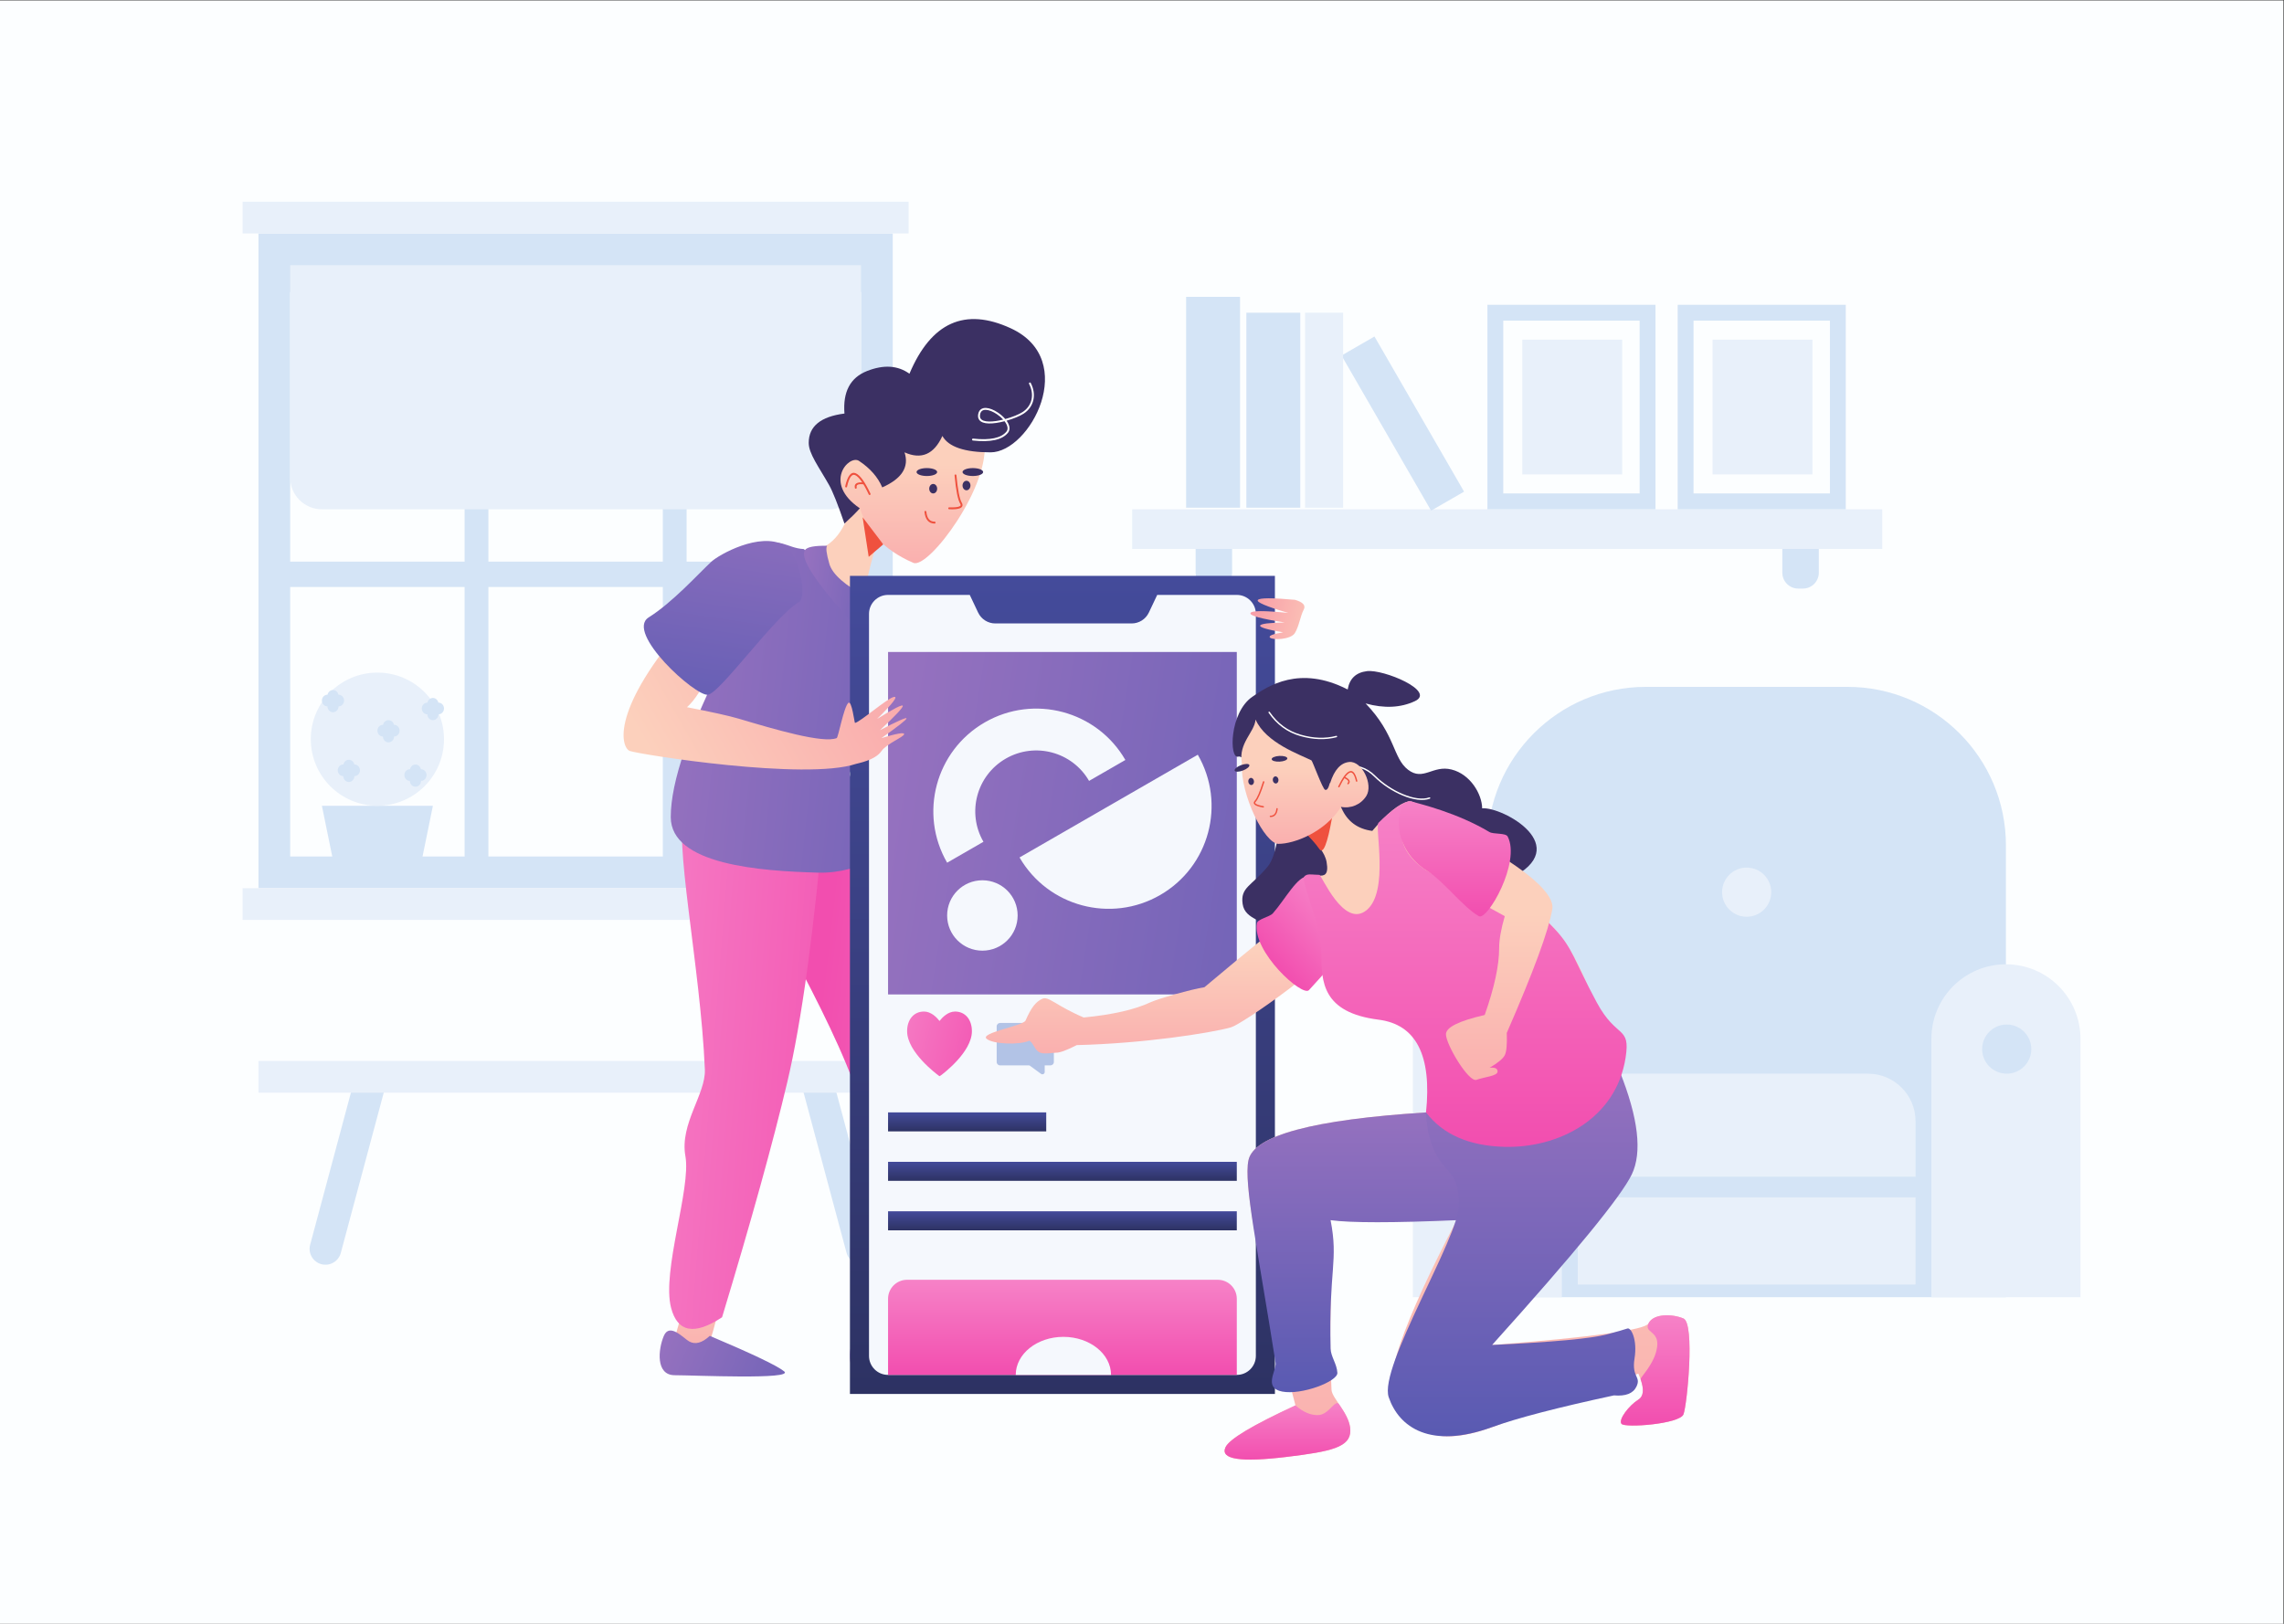 <?xml version="1.0" encoding="UTF-8" standalone="no"?>
<svg
   xmlns:dc="http://purl.org/dc/elements/1.1/"
   xmlns:cc="http://creativecommons.org/ns#"
   xmlns:rdf="http://www.w3.org/1999/02/22-rdf-syntax-ns#"
   xmlns:svg="http://www.w3.org/2000/svg"
   xmlns="http://www.w3.org/2000/svg"
   viewBox="0 0 1920 1365.333"
   height="1365.333"
   width="1920"
   xml:space="preserve"
   id="svg2"
   version="1.1"><rect x="0" y="0" width="1920" height="1365.333" fill="#333333" stroke="none"/><defs
     id="defs6"><clipPath
       id="clipPath100"
       clipPathUnits="userSpaceOnUse"><path
         id="path98"
         d="M 5438.99,1754.27 5700,1730 c -38.87,181.08 -57.83,325.75 -56.87,433.99 5.31,604.02 -79.06,580.46 -253.13,-70.67 z" /></clipPath><linearGradient
       id="linearGradient106"
       spreadMethod="pad"
       gradientTransform="matrix(0,-1066.6,380.344,0,5545,2271.96)"
       gradientUnits="userSpaceOnUse"
       y2="0"
       x2="1"
       y1="0"
       x1="0"><stop
         id="stop102"
         offset="0"
         style="stop-opacity:1;stop-color:#fcd0bc" /><stop
         id="stop104"
         offset="1"
         style="stop-opacity:1;stop-color:#f790a2" /></linearGradient><clipPath
       id="clipPath116"
       clipPathUnits="userSpaceOnUse"><path
         id="path114"
         d="m 4696.08,4923.18 c -32.34,-171.04 461.02,-903.23 688.98,-1515.6 54.26,-145.77 -47.17,-375.49 51.41,-558.37 98.59,-182.88 62.47,-616.42 192.09,-817.89 86.41,-134.3 195.21,-119.67 326.41,43.89 32.22,601.86 32.67,1097.73 1.36,1487.63 -31.32,389.9 -171.04,934.44 -419.18,1633.63 -515.88,54.94 -796.23,-36.16 -841.07,-273.29 z" /></clipPath><linearGradient
       id="linearGradient122"
       spreadMethod="pad"
       gradientTransform="matrix(-1475.08,2865.8,-241.738,-2069.13,6694.32,1452.76)"
       gradientUnits="userSpaceOnUse"
       y2="0"
       x2="1"
       y1="0"
       x1="0"><stop
         id="stop118"
         offset="0"
         style="stop-opacity:1;stop-color:#f682c7" /><stop
         id="stop120"
         offset="1"
         style="stop-opacity:1;stop-color:#f24eaf" /></linearGradient><clipPath
       id="clipPath132"
       clipPathUnits="userSpaceOnUse"><path
         id="path130"
         d="M 4263.33,1830.84 4210,1748.11 4451.78,1700 c 70.98,216.42 106.95,378.98 107.91,487.67 10.24,1164.07 -232.63,-166.17 -296.36,-356.83 z" /></clipPath><linearGradient
       id="linearGradient138"
       spreadMethod="pad"
       gradientTransform="matrix(0,-1177.84,429.421,0,4385,2298.48)"
       gradientUnits="userSpaceOnUse"
       y2="0"
       x2="1"
       y1="0"
       x1="0"><stop
         id="stop134"
         offset="0"
         style="stop-opacity:1;stop-color:#fcd0bc" /><stop
         id="stop136"
         offset="1"
         style="stop-opacity:1;stop-color:#f790a2" /></linearGradient><clipPath
       id="clipPath148"
       clipPathUnits="userSpaceOnUse"><path
         id="path146"
         d="m 4322.37,5131.36 c -82.98,-152.57 95.35,-982.68 122.71,-1635.06 6.51,-155.29 -159.67,-342.29 -122.71,-546.54 36.97,-204.24 -150.79,-725.58 -90.24,-957.08 40.37,-154.32 147.55,-174.02 321.53,-59.09 184.14,608.55 321.21,1102.93 411.23,1483.14 90.01,380.23 168.38,951.77 235.11,1714.63 -470.04,211.52 -762.59,211.52 -877.63,0 z" /></clipPath><linearGradient
       id="linearGradient154"
       spreadMethod="pad"
       gradientTransform="matrix(1853.06,-1740.3,497.236,6485.63,3811.59,4385.7)"
       gradientUnits="userSpaceOnUse"
       y2="0"
       x2="1"
       y1="0"
       x1="0"><stop
         id="stop150"
         offset="0"
         style="stop-opacity:1;stop-color:#f682c7" /><stop
         id="stop152"
         offset="1"
         style="stop-opacity:1;stop-color:#f24eaf" /></linearGradient><clipPath
       id="clipPath164"
       clipPathUnits="userSpaceOnUse"><path
         id="path162"
         d="m 4186.43,1816.35 c -36.18,-85.11 -52.68,-248.34 68.71,-248.34 121.39,0 756.01,-29.34 690.07,24.26 -43.96,35.73 -200.31,110.43 -469.05,224.08 -48.34,-45.03 -91.8,-56.71 -130.38,-35.06 -34.36,19.28 -123.18,120.18 -159.35,35.06 z" /></clipPath><linearGradient
       id="linearGradient170"
       spreadMethod="pad"
       gradientTransform="matrix(1504.91,-85.728,233.536,552.435,4155.02,1713.88)"
       gradientUnits="userSpaceOnUse"
       y2="0"
       x2="1"
       y1="0"
       x1="0"><stop
         id="stop166"
         offset="0"
         style="stop-opacity:1;stop-color:#9571bf" /><stop
         id="stop168"
         offset="1"
         style="stop-opacity:1;stop-color:#595ab2" /></linearGradient><clipPath
       id="clipPath180"
       clipPathUnits="userSpaceOnUse"><path
         id="path178"
         d="m 5376.19,7080 c -43.1,-178.88 -122.94,-281.98 -239.51,-309.29 -174.86,-40.96 -192.24,87.29 -340.4,0 -98.78,-58.19 -170.37,-279.76 -214.78,-664.7 -54.93,-436.62 -139.98,-760.44 -255.14,-971.48 -54.24,-99.38 238.64,-99.38 878.62,0 194.59,305.39 317.88,529.74 369.87,673.06 77.99,214.97 68.93,566.28 0,655.27 -45.96,59.33 -80.03,107.33 -102.22,143.98 44.68,189.73 78.76,284.59 102.22,284.59 23.46,0 -42.76,62.86 -198.66,188.57 z" /></clipPath><linearGradient
       id="linearGradient186"
       spreadMethod="pad"
       gradientTransform="matrix(0,-2478.37,1607.26,0,4975,6319.29)"
       gradientUnits="userSpaceOnUse"
       y2="0"
       x2="1"
       y1="0"
       x1="0"><stop
         id="stop182"
         offset="0"
         style="stop-opacity:1;stop-color:#fcd0bc" /><stop
         id="stop184"
         offset="1"
         style="stop-opacity:1;stop-color:#f790a2" /></linearGradient><clipPath
       id="clipPath196"
       clipPathUnits="userSpaceOnUse"><path
         id="path194"
         d="m 5068.1,6779.27 c -106.49,5.24 -154.27,82.15 -276.85,10.06 -98.97,-58.21 -169.6,-285.24 -211.88,-681.1 C 4346.46,5650.29 4230,5310.44 4230,5088.68 c 0,-300.29 563.3,-340.83 930,-350.59 274.77,-7.3 483.34,162.12 540.09,173.24 132.47,25.99 -370.65,388.44 -340.83,456.23 81.89,186.21 177.28,337.06 215.48,442.15 78.15,215.05 69.07,566.48 0,655.5 -46.05,59.35 -80.19,107.36 -102.43,144.03 31.79,-96.02 -5.89,-144.03 -113.05,-144.03 -160.74,0 -268.68,312.96 -291.16,314.06 z" /></clipPath><linearGradient
       id="linearGradient202"
       spreadMethod="pad"
       gradientTransform="matrix(2842.86,-615.512,441.164,3966.36,4229.23,5920.43)"
       gradientUnits="userSpaceOnUse"
       y2="0"
       x2="1"
       y1="0"
       x1="0"><stop
         id="stop198"
         offset="0"
         style="stop-opacity:1;stop-color:#9571bf" /><stop
         id="stop200"
         offset="1"
         style="stop-opacity:1;stop-color:#595ab2" /></linearGradient><clipPath
       id="clipPath212"
       clipPathUnits="userSpaceOnUse"><path
         id="path210"
         d="m 5470,6474.22 c -141,75.48 -220.93,146.02 -239.79,211.6 -18.88,65.58 -23.46,103.6 -13.76,114.05 -79.64,1.32 -126.19,-7.53 -139.67,-26.57 -34.12,-48.2 60.55,-195.97 284.03,-443.3 l 46.9,131.8 z" /></clipPath><linearGradient
       id="linearGradient218"
       spreadMethod="pad"
       gradientTransform="matrix(759.751,-138.939,117.9,895.326,5071.97,6604.56)"
       gradientUnits="userSpaceOnUse"
       y2="0"
       x2="1"
       y1="0"
       x1="0"><stop
         id="stop214"
         offset="0"
         style="stop-opacity:1;stop-color:#9571bf" /><stop
         id="stop216"
         offset="1"
         style="stop-opacity:1;stop-color:#595ab2" /></linearGradient><clipPath
       id="clipPath228"
       clipPathUnits="userSpaceOnUse"><path
         id="path226"
         d="m 5386.43,1816.35 c -36.18,-85.11 -52.68,-248.34 68.71,-248.34 121.39,0 756.01,-29.34 690.07,24.26 -43.96,35.73 -200.31,110.43 -469.05,224.08 -48.34,-45.03 -91.8,-56.71 -130.38,-35.06 -34.36,19.28 -123.18,120.18 -159.35,35.06 z" /></clipPath><linearGradient
       id="linearGradient234"
       spreadMethod="pad"
       gradientTransform="matrix(1504.91,-85.728,233.536,552.435,5355.02,1713.88)"
       gradientUnits="userSpaceOnUse"
       y2="0"
       x2="1"
       y1="0"
       x1="0"><stop
         id="stop230"
         offset="0"
         style="stop-opacity:1;stop-color:#9571bf" /><stop
         id="stop232"
         offset="1"
         style="stop-opacity:1;stop-color:#595ab2" /></linearGradient><clipPath
       id="clipPath244"
       clipPathUnits="userSpaceOnUse"><path
         id="path242"
         d="M 5360,6610 H 8040 V 1450 H 5360 Z" /></clipPath><linearGradient
       id="linearGradient250"
       spreadMethod="pad"
       gradientTransform="matrix(0,-5160,2680,0,6700,6610)"
       gradientUnits="userSpaceOnUse"
       y2="0"
       x2="1"
       y1="0"
       x1="0"><stop
         id="stop246"
         offset="0"
         style="stop-opacity:1;stop-color:#444b9b" /><stop
         id="stop248"
         offset="1"
         style="stop-opacity:1;stop-color:#2d3263" /></linearGradient><clipPath
       id="clipPath262"
       clipPathUnits="userSpaceOnUse"><path
         id="path260"
         d="m 8166.73,6458.97 c -144.47,13.13 -222.48,12.88 -234.03,-0.77 -11.56,-13.63 52.51,-40.97 192.17,-82.01 -153.51,15.5 -233.18,15.24 -239.01,-0.77 -5.83,-16.02 66.17,-35.82 215.99,-59.43 -99.16,-1.61 -150.79,-8.04 -154.89,-19.29 -4.09,-11.26 44.14,-25.53 144.71,-42.81 -65.07,-10.47 -92.8,-21.39 -83.19,-32.78 14.41,-17.07 131.18,-14.66 157.57,28.42 26.4,43.08 34.46,108.03 55.69,147.7 14.15,26.45 -4.19,47.03 -55.01,61.74 z" /></clipPath><linearGradient
       id="linearGradient268"
       spreadMethod="pad"
       gradientTransform="matrix(-603.702,143.573,-115.966,-550.27,8376.69,6269.65)"
       gradientUnits="userSpaceOnUse"
       y2="0"
       x2="1"
       y1="0"
       x1="0"><stop
         id="stop264"
         offset="0"
         style="stop-opacity:1;stop-color:#fcd0bc" /><stop
         id="stop266"
         offset="1"
         style="stop-opacity:1;stop-color:#f790a2" /></linearGradient><clipPath
       id="clipPath278"
       clipPathUnits="userSpaceOnUse"><path
         id="path276"
         d="M 5600.36,6130 H 7799.64 V 3970 H 5600.36 Z" /></clipPath><linearGradient
       id="linearGradient284"
       spreadMethod="pad"
       gradientTransform="matrix(4189.52,-638.53,650.142,4114.69,5602.47,5217.28)"
       gradientUnits="userSpaceOnUse"
       y2="0"
       x2="1"
       y1="0"
       x1="0"><stop
         id="stop280"
         offset="0"
         style="stop-opacity:1;stop-color:#9571bf" /><stop
         id="stop282"
         offset="1"
         style="stop-opacity:1;stop-color:#595ab2" /></linearGradient><clipPath
       id="clipPath300"
       clipPathUnits="userSpaceOnUse"><path
         id="path298"
         d="m 5720.36,2170 h 1959.28 c 66.28,0 120,-53.72 120,-120 V 1570 H 5600.36 v 480 c 0,66.28 53.73,120 120,120 z" /></clipPath><linearGradient
       id="linearGradient306"
       spreadMethod="pad"
       gradientTransform="matrix(0,-600,2199.28,0,6700,2170)"
       gradientUnits="userSpaceOnUse"
       y2="0"
       x2="1"
       y1="0"
       x1="0"><stop
         id="stop302"
         offset="0"
         style="stop-opacity:1;stop-color:#f682c7" /><stop
         id="stop304"
         offset="1"
         style="stop-opacity:1;stop-color:#f24eaf" /></linearGradient><clipPath
       id="clipPath318"
       clipPathUnits="userSpaceOnUse"><path
         id="path316"
         d="m 5600.36,3226 h 997.49 v -120 h -997.49 z" /></clipPath><linearGradient
       id="linearGradient324"
       spreadMethod="pad"
       gradientTransform="matrix(0,-120,997.491,0,6099.1,3226)"
       gradientUnits="userSpaceOnUse"
       y2="0"
       x2="1"
       y1="0"
       x1="0"><stop
         id="stop320"
         offset="0"
         style="stop-opacity:1;stop-color:#444b9b" /><stop
         id="stop322"
         offset="1"
         style="stop-opacity:1;stop-color:#2d3263" /></linearGradient><clipPath
       id="clipPath334"
       clipPathUnits="userSpaceOnUse"><path
         id="path332"
         d="M 5600.36,2914 H 7799.64 V 2794 H 5600.36 Z" /></clipPath><linearGradient
       id="linearGradient340"
       spreadMethod="pad"
       gradientTransform="matrix(0,-120,2199.28,0,6700,2914)"
       gradientUnits="userSpaceOnUse"
       y2="0"
       x2="1"
       y1="0"
       x1="0"><stop
         id="stop336"
         offset="0"
         style="stop-opacity:1;stop-color:#444b9b" /><stop
         id="stop338"
         offset="1"
         style="stop-opacity:1;stop-color:#2d3263" /></linearGradient><clipPath
       id="clipPath350"
       clipPathUnits="userSpaceOnUse"><path
         id="path348"
         d="M 5600.36,2602 H 7799.64 V 2482 H 5600.36 Z" /></clipPath><linearGradient
       id="linearGradient356"
       spreadMethod="pad"
       gradientTransform="matrix(0,-120,2199.28,0,6700,2602)"
       gradientUnits="userSpaceOnUse"
       y2="0"
       x2="1"
       y1="0"
       x1="0"><stop
         id="stop352"
         offset="0"
         style="stop-opacity:1;stop-color:#444b9b" /><stop
         id="stop354"
         offset="1"
         style="stop-opacity:1;stop-color:#2d3263" /></linearGradient><clipPath
       id="clipPath366"
       clipPathUnits="userSpaceOnUse"><path
         id="path364"
         d="m 6022.91,3862 c -44.07,0 -79.55,-35.96 -97.99,-59.41 -18.31,23.49 -53.61,59.41 -98.14,59.41 -63.55,0 -106.24,-49.9 -106.24,-124.17 0,-131.93 187.01,-270.8 194.97,-276.82 l 9.28,-7.01 9.32,5.75 c 7.97,5.96 195.04,144.63 195.04,278.08 0,74.27 -42.69,124.17 -106.24,124.17 z" /></clipPath><linearGradient
       id="linearGradient372"
       spreadMethod="pad"
       gradientTransform="matrix(772.632,-207.013,207.322,771.48,5555.03,3772.21)"
       gradientUnits="userSpaceOnUse"
       y2="0"
       x2="1"
       y1="0"
       x1="0"><stop
         id="stop368"
         offset="0"
         style="stop-opacity:1;stop-color:#f682c7" /><stop
         id="stop370"
         offset="1"
         style="stop-opacity:1;stop-color:#f24eaf" /></linearGradient><clipPath
       id="clipPath384"
       clipPathUnits="userSpaceOnUse"><path
         id="path382"
         d="m 5391.82,7351.48 c 25.48,188.24 180.51,333.04 367.95,333.04 205.24,0 396.6,60.21 446.01,-218.47 49.42,-278.68 -349.76,-815.37 -446.01,-773.76 -199.05,86.03 -293.31,211.05 -336.7,343.86 -0.96,-0.02 -1.92,-0.03 -2.88,-0.03 -88.47,0 -160.19,71.15 -160.19,158.92 0,78.17 56.88,143.15 131.82,156.44 z" /></clipPath><linearGradient
       id="linearGradient390"
       spreadMethod="pad"
       gradientTransform="matrix(0,-1226.92,1165.57,0,5735,7313.41)"
       gradientUnits="userSpaceOnUse"
       y2="0"
       x2="1"
       y1="0"
       x1="0"><stop
         id="stop386"
         offset="0"
         style="stop-opacity:1;stop-color:#fcd0bc" /><stop
         id="stop388"
         offset="1"
         style="stop-opacity:1;stop-color:#f790a2" /></linearGradient><clipPath
       id="clipPath406"
       clipPathUnits="userSpaceOnUse"><path
         id="path404"
         d="m 4295.08,6277.64 c -457.48,-543.21 -370.84,-755.71 -323.23,-772.02 67.11,-22.99 1108.57,-187.61 1426.29,-81.46 11.82,3.95 120.62,22.54 160.15,80.22 32.66,47.66 143.47,89.7 143.45,107.77 -0.01,12.04 -47.85,3.54 -143.52,-25.51 107.11,75.5 160,117.08 158.67,124.75 -1.33,7.68 -57.1,-17.23 -167.32,-74.72 98.3,92.13 146.15,143.34 143.56,153.63 -2.6,10.3 -56.44,-17.15 -161.52,-82.35 98.46,97.43 133.79,143.62 105.98,138.57 -41.7,-7.58 -213.6,-158.9 -245.88,-163.98 -2.97,-0.47 -20.31,145.52 -41.83,126.37 -28.56,-25.42 -63.59,-218.05 -73.41,-222.05 -86.3,-35.18 -393.76,55.73 -615.61,121.77 -61.44,18.29 -170.93,42.63 -328.49,73.02 49.41,43.89 99.25,122.2 149.52,234.95 11.49,25.74 -61.26,410.12 -186.81,261.04 z" /></clipPath><linearGradient
       id="linearGradient412"
       spreadMethod="pad"
       gradientTransform="matrix(2391.04,1095.05,-908.048,1604.5,4093.26,5505.89)"
       gradientUnits="userSpaceOnUse"
       y2="0"
       x2="1"
       y1="0"
       x1="0"><stop
         id="stop408"
         offset="0"
         style="stop-opacity:1;stop-color:#fcd0bc" /><stop
         id="stop410"
         offset="1"
         style="stop-opacity:1;stop-color:#f790a2" /></linearGradient><clipPath
       id="clipPath432"
       clipPathUnits="userSpaceOnUse"><path
         id="path430"
         d="m 5039.03,6445.02 c -149.86,-85.31 -495.94,-572.47 -574.43,-584.75 -78.48,-12.27 -524.52,393.2 -373.69,487.92 150.83,94.72 310.11,272.04 394.1,350.36 49.93,46.56 304.96,188.47 457.37,106.4 103.95,-55.98 146.83,-331.37 96.65,-359.93 z" /></clipPath><linearGradient
       id="linearGradient438"
       spreadMethod="pad"
       gradientTransform="matrix(-295.616,-1847.8,1904.95,-286.747,4698.55,7264.15)"
       gradientUnits="userSpaceOnUse"
       y2="0"
       x2="1"
       y1="0"
       x1="0"><stop
         id="stop434"
         offset="0"
         style="stop-opacity:1;stop-color:#9571bf" /><stop
         id="stop436"
         offset="1"
         style="stop-opacity:1;stop-color:#595ab2" /></linearGradient><clipPath
       id="clipPath458"
       clipPathUnits="userSpaceOnUse"><path
         id="path456"
         d="m 6834.07,3824.45 c 181.54,17.65 321.51,49.44 419.91,95.4 48.49,22.64 258.13,82.71 341.41,95.47 166.4,136.62 816.15,701.67 881.04,615.23 13.86,-18.48 178.49,-128.19 113.78,-209.34 -206.41,-258.85 -758.15,-639.83 -828.42,-659.23 -130.26,-35.97 -549.88,-101.44 -971.35,-111.66 -63.81,-32.85 -107.98,-48.85 -132.5,-47.98 -9.95,0.35 -73.2,-10.34 -97.94,0 -36.19,15.12 -38.18,55.23 -68.03,75.82 -61.97,-27.84 -228.37,-23.11 -270.02,11.84 -45.06,37.82 230.62,81.39 245.44,115.27 36.15,82.65 63.77,117.69 105.72,137.28 39.43,18.4 87.21,-44.39 260.96,-118.1 z" /></clipPath><linearGradient
       id="linearGradient464"
       spreadMethod="pad"
       gradientTransform="matrix(0,-1278.05,2930.18,0,7411.1,4247.22)"
       gradientUnits="userSpaceOnUse"
       y2="0"
       x2="1"
       y1="0"
       x1="0"><stop
         id="stop460"
         offset="0"
         style="stop-opacity:1;stop-color:#fcd0bc" /><stop
         id="stop462"
         offset="1"
         style="stop-opacity:1;stop-color:#f790a2" /></linearGradient><clipPath
       id="clipPath474"
       clipPathUnits="userSpaceOnUse"><path
         id="path472"
         d="m 8027.54,4481.87 c 78.77,90.09 156.76,239.58 222.46,232.46 64.55,-7 116.52,-168.23 226.28,-345.2 52.88,-85.28 -143.57,-285.93 -221.48,-371.92 -41.14,-45.41 -358.46,241.79 -328.43,421.55 4.51,27.01 80.7,39.7 101.17,63.11 z" /></clipPath><linearGradient
       id="linearGradient480"
       spreadMethod="pad"
       gradientTransform="matrix(-403.731,-376.486,373.871,-400.927,8432.49,4537.63)"
       gradientUnits="userSpaceOnUse"
       y2="0"
       x2="1"
       y1="0"
       x1="0"><stop
         id="stop476"
         offset="0"
         style="stop-opacity:1;stop-color:#f682c7" /><stop
         id="stop478"
         offset="1"
         style="stop-opacity:1;stop-color:#f24eaf" /></linearGradient><clipPath
       id="clipPath492"
       clipPathUnits="userSpaceOnUse"><path
         id="path490"
         d="m 8365.94,4805.07 c 29.68,-166.6 -123.17,-20.44 -123.17,-119.66 0,-99.23 122.85,-404.41 122.85,-580.66 0,-83.1 474.19,39.92 683.4,-218.79 57.73,-71.37 39.03,-291.47 -56.08,-660.27 -712.8,-45.26 -1086,-145.61 -1119.6,-301.02 -33.61,-155.41 65.13,-671.06 296.21,-1546.96 -271,-125.07 -418.09,-213.21 -441.28,-264.45 -34.78,-76.85 96.99,-95.29 383.55,-60.78 286.56,34.49 403.82,62 403.82,166.18 0,104.18 -115.91,202.46 -118.66,256.89 -31.36,621.16 53.55,933.89 -84.05,1144.02 125.98,-58.34 417.24,-82.86 873.79,-73.58 -339.63,-648.71 -471.12,-1028.45 -394.48,-1139.25 114.96,-166.18 227.13,-307.77 617.31,-166.18 260.12,94.4 567.53,206.93 922.25,337.59 38.2,-85.82 38.2,-140.56 0,-164.19 -57.3,-35.45 -127.7,-125.31 -106.3,-152.59 21.3,-27.27 367.7,-1.3 391,59.89 23.4,61.17 72.8,574.01 0,604.61 -72.7,30.58 -189.9,31.28 -220.2,-30.61 -20.2,-41.27 -349.2,-86.77 -986.75,-136.51 L 10263,3193.53 c -144.1,620.9 -297.04,1017.38 -458.89,1189.45 -242.77,258.1 -831.1,826.2 -921.48,804.64 -60.27,-14.38 -136.46,-76.45 -228.6,-186.23 -92.26,12.01 -156.77,59.49 -193.54,142.42 -40.28,90.85 -273.38,-103.32 -201.92,-177.15 47.95,-49.52 96.6,-101.1 107.37,-161.59 z" /></clipPath><linearGradient
       id="linearGradient498"
       spreadMethod="pad"
       gradientTransform="matrix(0,-5094.67,3597.2,0,9188.76,3624.47)"
       gradientUnits="userSpaceOnUse"
       y2="0"
       x2="1"
       y1="0"
       x1="0"><stop
         id="stop494"
         offset="0"
         style="stop-opacity:1;stop-color:#fcd0bc" /><stop
         id="stop496"
         offset="1"
         style="stop-opacity:1;stop-color:#f790a2" /></linearGradient><clipPath
       id="clipPath508"
       clipPathUnits="userSpaceOnUse"><path
         id="path506"
         d="m 10450.1,1744.78 c -15.1,-106.16 -108,-191.07 -104,-202.29 23.1,-65.51 18.3,-108.35 -14.3,-128.53 -57.3,-35.45 -127.7,-125.31 -106.3,-152.59 21.3,-27.27 367.7,-1.3 391,59.89 23.4,61.17 72.8,574.01 0,604.61 -72.7,30.58 -189.9,31.28 -220.2,-30.61 -30.4,-61.89 68.9,-44.32 53.8,-150.48 z" /></clipPath><linearGradient
       id="linearGradient514"
       spreadMethod="pad"
       gradientTransform="matrix(0,-695.597,433.148,0,10438.1,1946.17)"
       gradientUnits="userSpaceOnUse"
       y2="0"
       x2="1"
       y1="0"
       x1="0"><stop
         id="stop510"
         offset="0"
         style="stop-opacity:1;stop-color:#f682c7" /><stop
         id="stop512"
         offset="1"
         style="stop-opacity:1;stop-color:#f24eaf" /></linearGradient><clipPath
       id="clipPath524"
       clipPathUnits="userSpaceOnUse"><path
         id="path522"
         d="m 8169.55,1377.71 c -271,-125.07 -418.09,-213.21 -441.28,-264.45 -34.78,-76.85 96.99,-95.29 383.55,-60.78 286.56,34.49 403.82,62 403.82,166.18 0,59.59 -37.92,117.24 -70.89,165.87 -24.68,36.39 -62.3,-66.32 -132.71,-68.07 -46.94,-1.16 -94.44,19.26 -142.49,61.25 z" /></clipPath><linearGradient
       id="linearGradient530"
       spreadMethod="pad"
       gradientTransform="matrix(0,-356.531,792.831,0,8119.22,1392.33)"
       gradientUnits="userSpaceOnUse"
       y2="0"
       x2="1"
       y1="0"
       x1="0"><stop
         id="stop526"
         offset="0"
         style="stop-opacity:1;stop-color:#f682c7" /><stop
         id="stop528"
         offset="1"
         style="stop-opacity:1;stop-color:#f24eaf" /></linearGradient><clipPath
       id="clipPath540"
       clipPathUnits="userSpaceOnUse"><path
         id="path538"
         d="m 8992.94,3225.69 c -712.8,-45.26 -1086,-145.61 -1119.6,-301.02 -31.41,-145.24 60.02,-572.19 170.72,-1277.73 7.75,-49.37 -79.84,-158.33 41.86,-182.05 121.7,-23.72 350.73,63.62 347.99,118.06 -2.82,55.79 -41.62,103.45 -42.81,152.91 -12.03,501.19 50.45,549.87 0,810.13 127.39,-17.28 392.59,-17.28 795.62,0 L 10263,3193.53 Z" /></clipPath><linearGradient
       id="linearGradient546"
       spreadMethod="pad"
       gradientTransform="matrix(0,-1764.8,2395.93,0,9065.04,3225.69)"
       gradientUnits="userSpaceOnUse"
       y2="0"
       x2="1"
       y1="0"
       x1="0"><stop
         id="stop542"
         offset="0"
         style="stop-opacity:1;stop-color:#9571bf" /><stop
         id="stop544"
         offset="1"
         style="stop-opacity:1;stop-color:#595ab2" /></linearGradient><clipPath
       id="clipPath556"
       clipPathUnits="userSpaceOnUse"><path
         id="path554"
         d="m 8992.94,3225.69 c 3.49,-108.18 27.08,-200.41 70.78,-276.68 65.57,-114.4 136.83,-105.63 136.83,-308.63 0,-203.01 -507.59,-1022.2 -442.85,-1211.4 64.74,-189.19 261.67,-330.01 651.85,-188.42 156.53,56.81 412.61,123.52 768.25,200.15 74.1,-6.35 121.5,12.18 142.2,55.58 31.1,65.09 -31.5,56.97 -12.2,176.97 19.3,119.99 -22.3,197.28 -44.8,189.42 -26.9,-9.4 -58.9,-17.74 -128.4,-36.84 -96.3,-26.44 -337.95,-48.8 -725.05,-67.09 520.6,578.25 814.25,936.86 880.95,1075.86 66.7,138.98 41.4,355.35 -75.8,649.09 z" /></clipPath><linearGradient
       id="linearGradient562"
       spreadMethod="pad"
       gradientTransform="matrix(0,-2300.79,1576.83,0,9540.41,3483.69)"
       gradientUnits="userSpaceOnUse"
       y2="0"
       x2="1"
       y1="0"
       x1="0"><stop
         id="stop558"
         offset="0"
         style="stop-opacity:1;stop-color:#9571bf" /><stop
         id="stop560"
         offset="1"
         style="stop-opacity:1;stop-color:#595ab2" /></linearGradient><clipPath
       id="clipPath572"
       clipPathUnits="userSpaceOnUse"><path
         id="path570"
         d="m 8320.58,4724.14 c -48.36,0 -79.31,11.92 -97.7,-13.41 -18.39,-25.32 110.2,-311.88 110.2,-483.56 0,-176.25 4.85,-371.56 360.4,-416.52 237.03,-29.97 336.84,-224.96 299.46,-584.96 106.38,-139.08 271.4,-211.46 495.09,-217.12 335.52,-8.5 701.87,171.43 763.37,561.65 32.4,205.74 -56.2,115.77 -181.6,349 -147.83,274.95 -150.91,341.74 -265.69,463.76 -242.77,258.1 -831.1,826.2 -921.48,804.64 -45.6,-10.88 -108.65,-55.82 -189.15,-134.85 -25.92,-25.43 68.45,-433.2 -75.38,-551.24 -143.83,-118.05 -284.46,222.61 -297.52,222.61 z" /></clipPath><linearGradient
       id="linearGradient578"
       spreadMethod="pad"
       gradientTransform="matrix(0,-2179.93,2037.01,0,9239.59,5188.22)"
       gradientUnits="userSpaceOnUse"
       y2="0"
       x2="1"
       y1="0"
       x1="0"><stop
         id="stop574"
         offset="0"
         style="stop-opacity:1;stop-color:#f682c7" /><stop
         id="stop576"
         offset="1"
         style="stop-opacity:1;stop-color:#f24eaf" /></linearGradient><clipPath
       id="clipPath590"
       clipPathUnits="userSpaceOnUse"><path
         id="path588"
         d="m 8508.63,5436.13 c 80.64,7.72 152.69,-142.46 107.94,-214.16 -34.65,-55.53 -99.02,-81.13 -159.56,-69.05 -101.93,-160.03 -296.3,-234.06 -395.33,-233.13 -84.39,0.79 -240.21,303.6 -230.58,513.1 -20.74,123.77 79.56,189.49 86.98,270.92 64.28,-147.15 278.75,-220.26 352.33,-257.48 6.33,-3.2 70.16,-180.57 86.11,-185.65 23.21,-7.39 28.68,52.71 31.7,42.39 26.52,83.56 66.65,127.91 120.41,133.06 z" /></clipPath><linearGradient
       id="linearGradient596"
       spreadMethod="pad"
       gradientTransform="matrix(0,-961.94,984.023,0,8229.3,5408.56)"
       gradientUnits="userSpaceOnUse"
       y2="0"
       x2="1"
       y1="0"
       x1="0"><stop
         id="stop592"
         offset="0"
         style="stop-opacity:1;stop-color:#fcd0bc" /><stop
         id="stop594"
         offset="1"
         style="stop-opacity:1;stop-color:#f790a2" /></linearGradient><clipPath
       id="clipPath622"
       clipPathUnits="userSpaceOnUse"><path
         id="path620"
         d="m 9362.95,3840.29 c -162.9,-37.45 -244.35,-77.96 -244.35,-121.53 0,-65.36 143.9,-305.82 192.75,-287.54 48.84,18.28 132.77,23.35 132.77,52.48 0,19.41 -16.73,27.28 -50.18,23.6 52.59,30.97 84.46,57.38 95.6,79.27 11.14,21.88 15.33,68.73 12.57,140.53 168.88,386.83 264.55,646.95 287.05,780.35 33.73,200.1 -748.24,572.86 -850.17,603.4 -101.92,30.53 -190.6,-204.95 61.41,-361.84 168.02,-104.59 331.06,-199.76 489.14,-285.5 -23.64,-80.97 -35.47,-148.24 -35.47,-201.81 0,-108.73 -30.37,-249.2 -91.12,-421.41 z" /></clipPath><linearGradient
       id="linearGradient628"
       spreadMethod="pad"
       gradientTransform="matrix(0,-2065.29,1169.79,0,9313.5,4479.63)"
       gradientUnits="userSpaceOnUse"
       y2="0"
       x2="1"
       y1="0"
       x1="0"><stop
         id="stop624"
         offset="0"
         style="stop-opacity:1;stop-color:#fcd0bc" /><stop
         id="stop626"
         offset="1"
         style="stop-opacity:1;stop-color:#f790a2" /></linearGradient><clipPath
       id="clipPath638"
       clipPathUnits="userSpaceOnUse"><path
         id="path636"
         d="m 9392.14,4994.72 c -203.73,121.75 -433.11,175.36 -483.99,190.61 -101.92,30.54 -159.76,-279.43 92.25,-436.32 104.53,-65.07 224.99,-227.72 325.67,-285.5 53.17,-30.51 265.97,340.63 181.79,502.38 -12.65,24.31 -89.02,12.88 -115.72,28.83 z" /></clipPath><linearGradient
       id="linearGradient644"
       spreadMethod="pad"
       gradientTransform="matrix(0,-725.688,706.093,0,9174.28,5187.43)"
       gradientUnits="userSpaceOnUse"
       y2="0"
       x2="1"
       y1="0"
       x1="0"><stop
         id="stop640"
         offset="0"
         style="stop-opacity:1;stop-color:#f682c7" /><stop
         id="stop642"
         offset="1"
         style="stop-opacity:1;stop-color:#f24eaf" /></linearGradient></defs><g
     transform="matrix(1.333,0,0,-1.333,0,1365.333)"
     id="g10"><g
       transform="scale(0.1)"
       id="g12"><path
         id="path14"
         style="fill:#fcfeff;fill-opacity:1;fill-rule:nonzero;stroke:none"
         d="M 0,10240 H 14400 V 0 H 0 v 10240" /><path
         id="path16"
         style="fill:#d4e4f6;fill-opacity:1;fill-rule:nonzero;stroke:none"
         d="M 1630,8770 H 5630 V 4640 H 1630 v 4130" /><path
         id="path18"
         style="fill:#e8f0fa;fill-opacity:1;fill-rule:nonzero;stroke:none"
         d="M 1530,8970 H 5730 V 8770 H 1530 v 200" /><path
         id="path20"
         style="fill:#e8f0fa;fill-opacity:1;fill-rule:nonzero;stroke:none"
         d="M 1530,4640 H 5730 V 4440 H 1530 v 200" /><path
         id="path22"
         style="fill:#fcfeff;fill-opacity:1;fill-rule:nonzero;stroke:none"
         d="M 1830,6540 H 2930 V 4840 H 1830 v 1700" /><path
         id="path24"
         style="fill:#fcfeff;fill-opacity:1;fill-rule:nonzero;stroke:none"
         d="M 1830,8400 H 2930 V 6700 H 1830 v 1700" /><path
         id="path26"
         style="fill:#fcfeff;fill-opacity:1;fill-rule:nonzero;stroke:none"
         d="M 3080,6540 H 4180 V 4840 H 3080 v 1700" /><path
         id="path28"
         style="fill:#fcfeff;fill-opacity:1;fill-rule:nonzero;stroke:none"
         d="M 3080,8400 H 4180 V 6700 H 3080 v 1700" /><path
         id="path30"
         style="fill:#fcfeff;fill-opacity:1;fill-rule:nonzero;stroke:none"
         d="M 4330,6540 H 5430 V 4840 H 4330 v 1700" /><path
         id="path32"
         style="fill:#fcfeff;fill-opacity:1;fill-rule:nonzero;stroke:none"
         d="M 4330,8400 H 5430 V 6700 H 4330 v 1700" /><path
         id="path34"
         style="fill:#e8f0fa;fill-opacity:1;fill-rule:nonzero;stroke:none"
         d="M 1830,8570 H 5430 V 7230 c 0,-110.46 -89.54,-200 -200,-200 H 2030 c -110.46,0 -200,89.54 -200,200 v 1340" /><path
         id="path36"
         style="fill:#d4e4f6;fill-opacity:1;fill-rule:nonzero;stroke:none"
         d="m 2030,5160 h 700 l -100,-490 h -500 l -100,490" /><path
         id="path38"
         style="fill:#e8f0fa;fill-opacity:1;fill-rule:nonzero;stroke:none"
         d="m 2380,6000 c 231.96,0 420,-188.04 420,-420 0,-231.96 -188.04,-420 -420,-420 -231.96,0 -420,188.04 -420,420 0,231.96 188.04,420 420,420" /><path
         id="path40"
         style="fill:#d4e4f6;fill-opacity:1;fill-rule:nonzero;stroke:none"
         d="m 2065.7,5860.52 c 3.24,16.82 17.37,29.48 34.3,29.48 16.93,0 31.06,-12.66 34.3,-29.48 0.23,0 0.47,0.01 0.7,0.01 19.33,0 35,-16.5 35,-36.85 0,-20.34 -15.67,-36.84 -35,-36.84 0,-20.34 -15.67,-36.84 -35,-36.84 -19.33,0 -35,16.5 -35,36.84 -19.33,0 -35,16.5 -35,36.84 0,20.35 15.67,36.85 35,36.85 0.23,0 0.47,-0.01 0.7,-0.01" /><path
         id="path42"
         style="fill:#d4e4f6;fill-opacity:1;fill-rule:nonzero;stroke:none"
         d="m 2695.7,5810.52 c 3.24,16.82 17.37,29.48 34.3,29.48 16.93,0 31.06,-12.66 34.3,-29.48 0.23,0 0.47,0.01 0.7,0.01 19.33,0 35,-16.5 35,-36.85 0,-20.34 -15.67,-36.84 -35,-36.84 0,-20.34 -15.67,-36.84 -35,-36.84 -19.33,0 -35,16.5 -35,36.84 -19.33,0 -35,16.5 -35,36.84 0,20.35 15.67,36.85 35,36.85 0.23,0 0.47,-0.01 0.7,-0.01" /><path
         id="path44"
         style="fill:#d4e4f6;fill-opacity:1;fill-rule:nonzero;stroke:none"
         d="m 2415.7,5670.52 c 3.24,16.82 17.37,29.48 34.3,29.48 16.93,0 31.06,-12.66 34.3,-29.48 0.23,0 0.47,0.01 0.7,0.01 19.33,0 35,-16.5 35,-36.85 0,-20.34 -15.67,-36.84 -35,-36.84 0,-20.34 -15.67,-36.84 -35,-36.84 -19.33,0 -35,16.5 -35,36.84 -19.33,0 -35,16.5 -35,36.84 0,20.35 15.67,36.85 35,36.85 0.23,0 0.47,-0.01 0.7,-0.01" /><path
         id="path46"
         style="fill:#d4e4f6;fill-opacity:1;fill-rule:nonzero;stroke:none"
         d="m 2585.7,5390.52 c 3.24,16.82 17.37,29.48 34.3,29.48 16.93,0 31.06,-12.66 34.3,-29.48 0.23,0 0.47,0.01 0.7,0.01 19.33,0 35,-16.5 35,-36.85 0,-20.34 -15.67,-36.84 -35,-36.84 0,-20.34 -15.67,-36.84 -35,-36.84 -19.33,0 -35,16.5 -35,36.84 -19.33,0 -35,16.5 -35,36.84 0,20.35 15.67,36.85 35,36.85 0.23,0 0.47,-0.01 0.7,-0.01" /><path
         id="path48"
         style="fill:#d4e4f6;fill-opacity:1;fill-rule:nonzero;stroke:none"
         d="m 2165.7,5420.52 c 3.24,16.82 17.37,29.48 34.3,29.48 16.93,0 31.06,-12.66 34.3,-29.48 0.23,0 0.47,0.01 0.7,0.01 19.33,0 35,-16.5 35,-36.85 0,-20.34 -15.67,-36.84 -35,-36.84 0,-20.34 -15.67,-36.84 -35,-36.84 -19.33,0 -35,16.5 -35,36.84 -19.33,0 -35,16.5 -35,36.84 0,20.35 15.67,36.85 35,36.85 0.23,0 0.47,-0.01 0.7,-0.01" /><path
         id="path50"
         style="fill:#d4e4f6;fill-opacity:1;fill-rule:nonzero;stroke:none"
         d="m 2363.06,3524.12 c 53.35,-14.3 85,-69.13 70.71,-122.47 l -284.7,-1062.52 c -14.3,-53.35 -69.13,-85.01 -122.48,-70.72 -53.34,14.3 -85,69.14 -70.71,122.48 l 284.7,1062.51 c 14.3,53.35 69.13,85.01 122.48,70.72" /><path
         id="path52"
         style="fill:#d4e4f6;fill-opacity:1;fill-rule:nonzero;stroke:none"
         d="m 5124.14,3526.57 c 53.35,14.3 108.18,-17.36 122.48,-70.71 l 284.7,-1062.52 c 14.29,-53.34 -17.36,-108.18 -70.71,-122.47 -53.35,-14.3 -108.18,17.36 -122.48,70.71 l -284.7,1062.52 c -14.29,53.34 17.37,108.17 70.71,122.47" /><path
         id="path54"
         style="fill:#e8f0fa;fill-opacity:1;fill-rule:nonzero;stroke:none"
         d="M 1630,3550 H 5530 V 3350 H 1630 v 200" /><path
         id="path56"
         style="fill:#e8f0fa;fill-opacity:1;fill-rule:nonzero;stroke:none"
         d="m 7140,7030 h 4730 V 6780 H 7140 v 250" /><path
         id="path58"
         style="fill:#d4e4f6;fill-opacity:1;fill-rule:nonzero;stroke:none"
         d="m 7540,6780 h 230 v -150 c 0,-55.23 -44.78,-100 -100,-100 h -30 c -55.22,0 -100,44.77 -100,100 v 150" /><path
         id="path60"
         style="fill:#d4e4f6;fill-opacity:1;fill-rule:nonzero;stroke:none"
         d="m 11240,6780 h 230 v -150 c 0,-55.23 -44.8,-100 -100,-100 h -30 c -55.2,0 -100,44.77 -100,100 v 150" /><path
         id="path62"
         style="fill:#e8f0fa;fill-opacity:1;fill-rule:nonzero;stroke:none"
         d="m 9600,8100 h 630 v -850 h -630 v 850" /><path
         id="path64"
         style="fill:#d4e4f6;fill-opacity:1;fill-rule:nonzero;stroke:none"
         d="m 9380,8320 h 1060 V 7030 H 9380 Z m 100,-100 V 7130 h 860 v 1090 h -860" /><path
         id="path66"
         style="fill:#e8f0fa;fill-opacity:1;fill-rule:nonzero;stroke:none"
         d="m 10800,8100 h 630 v -850 h -630 v 850" /><path
         id="path68"
         style="fill:#d4e4f6;fill-opacity:1;fill-rule:nonzero;stroke:none"
         d="m 10580,8320 h 1060 V 7030 h -1060 z m 100,-100 V 7130 h 860 v 1090 h -860" /><path
         id="path70"
         style="fill:#d4e4f6;fill-opacity:1;fill-rule:nonzero;stroke:none"
         d="m 7480,8370 h 340 V 7040 h -340 v 1330" /><path
         id="path72"
         style="fill:#d4e4f6;fill-opacity:1;fill-rule:nonzero;stroke:none"
         d="m 7860,8270 h 340 V 7040 h -340 v 1230" /><path
         id="path74"
         style="fill:#d4e4f6;fill-opacity:1;fill-rule:nonzero;stroke:none"
         d="m 8460,8000 207.84,120 565,-978.61 -207.84,-120 -565,978.61" /><path
         id="path76"
         style="fill:#e8f0fa;fill-opacity:1;fill-rule:nonzero;stroke:none"
         d="m 8230,8270 h 240 V 7040 h -240 v 1230" /><path
         id="path78"
         style="fill:#d4e4f6;fill-opacity:1;fill-rule:nonzero;stroke:none"
         d="m 10380,5910 h 1270 c 552.3,0 1000,-447.71 1000,-1000 V 2060 H 9380 v 2850 c 0,552.29 447.71,1000 1000,1000" /><path
         id="path80"
         style="fill:#e8f0fa;fill-opacity:1;fill-rule:nonzero;stroke:none"
         d="m 11015,4770 c 85.6,0 155,-69.4 155,-155 0,-85.6 -69.4,-155 -155,-155 -85.6,0 -155,69.4 -155,155 0,85.6 69.4,155 155,155" /><path
         id="path82"
         style="fill:#e8f0fa;fill-opacity:1;fill-rule:nonzero;stroke:none"
         d="m 10250,3470 h 1530 c 165.7,0 300,-134.31 300,-300 V 2820 H 9950 v 350 c 0,165.69 134.3,300 300,300" /><path
         id="path84"
         style="fill:#e8f0fa;fill-opacity:1;fill-rule:nonzero;stroke:none"
         d="m 9950,2690 h 2130 V 2140 H 9950 v 550" /><path
         id="path86"
         style="fill:#e8f0fa;fill-opacity:1;fill-rule:nonzero;stroke:none"
         d="m 12650,4160 v 0 c 259.6,0 470,-210.42 470,-470 V 2060 h -940 v 1630 c 0,259.58 210.4,470 470,470" /><path
         id="path88"
         style="fill:#d4e4f6;fill-opacity:1;fill-rule:nonzero;stroke:none"
         d="m 12655,3780 c 85.6,0 155,-69.4 155,-155 0,-85.6 -69.4,-155 -155,-155 -85.6,0 -155,69.4 -155,155 0,85.6 69.4,155 155,155" /><path
         id="path90"
         style="fill:#e8f0fa;fill-opacity:1;fill-rule:nonzero;stroke:none"
         d="m 9380,4160 v 0 c 259.57,0 470,-210.42 470,-470 V 2060 h -940 v 1630 c 0,259.58 210.43,470 470,470" /><path
         id="path92"
         style="fill:#d4e4f6;fill-opacity:1;fill-rule:nonzero;stroke:none"
         d="m 9385,3780 c 85.61,0 155,-69.4 155,-155 0,-85.6 -69.39,-155 -155,-155 -85.61,0 -155,69.4 -155,155 0,85.6 69.39,155 155,155" /><g
         id="g94"><g
           clip-path="url(#clipPath100)"
           id="g96"><path
             id="path108"
             style="fill:url(#linearGradient106);fill-opacity:1;fill-rule:nonzero;stroke:none"
             d="M 5438.99,1754.27 5700,1730 c -38.87,181.08 -57.83,325.75 -56.87,433.99 5.31,604.02 -79.06,580.46 -253.13,-70.67 l 48.99,-339.05" /></g></g><g
         id="g110"><g
           clip-path="url(#clipPath116)"
           id="g112"><path
             id="path124"
             style="fill:url(#linearGradient122);fill-opacity:1;fill-rule:nonzero;stroke:none"
             d="m 4696.08,4923.18 c -32.34,-171.04 461.02,-903.23 688.98,-1515.6 54.26,-145.77 -47.17,-375.49 51.41,-558.37 98.59,-182.88 62.47,-616.42 192.09,-817.89 86.41,-134.3 195.21,-119.67 326.41,43.89 32.22,601.86 32.67,1097.73 1.36,1487.63 -31.32,389.9 -171.04,934.44 -419.18,1633.63 -515.88,54.94 -796.23,-36.16 -841.07,-273.29" /></g></g><g
         id="g126"><g
           clip-path="url(#clipPath132)"
           id="g128"><path
             id="path140"
             style="fill:url(#linearGradient138);fill-opacity:1;fill-rule:nonzero;stroke:none"
             d="M 4263.33,1830.84 4210,1748.11 4451.78,1700 c 70.98,216.42 106.95,378.98 107.91,487.67 10.24,1164.07 -232.63,-166.17 -296.36,-356.83" /></g></g><g
         id="g142"><g
           clip-path="url(#clipPath148)"
           id="g144"><path
             id="path156"
             style="fill:url(#linearGradient154);fill-opacity:1;fill-rule:nonzero;stroke:none"
             d="m 4322.37,5131.36 c -82.98,-152.57 95.35,-982.68 122.71,-1635.06 6.51,-155.29 -159.67,-342.29 -122.71,-546.54 36.97,-204.24 -150.79,-725.58 -90.24,-957.08 40.37,-154.32 147.55,-174.02 321.53,-59.09 184.14,608.55 321.21,1102.93 411.23,1483.14 90.01,380.23 168.38,951.77 235.11,1714.63 -470.04,211.52 -762.59,211.52 -877.63,0" /></g></g><g
         id="g158"><g
           clip-path="url(#clipPath164)"
           id="g160"><path
             id="path172"
             style="fill:url(#linearGradient170);fill-opacity:1;fill-rule:nonzero;stroke:none"
             d="m 4186.43,1816.35 c -36.18,-85.11 -52.68,-248.34 68.71,-248.34 121.39,0 756.01,-29.34 690.07,24.26 -43.96,35.73 -200.31,110.43 -469.05,224.08 -48.34,-45.03 -91.8,-56.71 -130.38,-35.06 -34.36,19.28 -123.18,120.18 -159.35,35.06" /></g></g><g
         id="g174"><g
           clip-path="url(#clipPath180)"
           id="g176"><path
             id="path188"
             style="fill:url(#linearGradient186);fill-opacity:1;fill-rule:nonzero;stroke:none"
             d="m 5376.19,7080 c -43.1,-178.88 -122.94,-281.98 -239.51,-309.29 -174.86,-40.96 -192.24,87.29 -340.4,0 -98.78,-58.19 -170.37,-279.76 -214.78,-664.7 -54.93,-436.62 -139.98,-760.44 -255.14,-971.48 -54.24,-99.38 238.64,-99.38 878.62,0 194.59,305.39 317.88,529.74 369.87,673.06 77.99,214.97 68.93,566.28 0,655.27 -45.96,59.33 -80.03,107.33 -102.22,143.98 44.68,189.73 78.76,284.59 102.22,284.59 23.46,0 -42.76,62.86 -198.66,188.57" /></g></g><g
         id="g190"><g
           clip-path="url(#clipPath196)"
           id="g192"><path
             id="path204"
             style="fill:url(#linearGradient202);fill-opacity:1;fill-rule:nonzero;stroke:none"
             d="m 5068.1,6779.27 c -106.49,5.24 -154.27,82.15 -276.85,10.06 -98.97,-58.21 -169.6,-285.24 -211.88,-681.1 C 4346.46,5650.29 4230,5310.44 4230,5088.68 c 0,-300.29 563.3,-340.83 930,-350.59 274.77,-7.3 483.34,162.12 540.09,173.24 132.47,25.99 -370.65,388.44 -340.83,456.23 81.89,186.21 177.28,337.06 215.48,442.15 78.15,215.05 69.07,566.48 0,655.5 -46.05,59.35 -80.19,107.36 -102.43,144.03 31.79,-96.02 -5.89,-144.03 -113.05,-144.03 -160.74,0 -268.68,312.96 -291.16,314.06" /></g></g><g
         id="g206"><g
           clip-path="url(#clipPath212)"
           id="g208"><path
             id="path220"
             style="fill:url(#linearGradient218);fill-opacity:1;fill-rule:nonzero;stroke:none"
             d="m 5470,6474.22 c -141,75.48 -220.93,146.02 -239.79,211.6 -18.88,65.58 -23.46,103.6 -13.76,114.05 -79.64,1.32 -126.19,-7.53 -139.67,-26.57 -34.12,-48.2 60.55,-195.97 284.03,-443.3 l 46.9,131.8 62.29,12.42" /></g></g><g
         id="g222"><g
           clip-path="url(#clipPath228)"
           id="g224"><path
             id="path236"
             style="fill:url(#linearGradient234);fill-opacity:1;fill-rule:nonzero;stroke:none"
             d="m 5386.43,1816.35 c -36.18,-85.11 -52.68,-248.34 68.71,-248.34 121.39,0 756.01,-29.34 690.07,24.26 -43.96,35.73 -200.31,110.43 -469.05,224.08 -48.34,-45.03 -91.8,-56.71 -130.38,-35.06 -34.36,19.28 -123.18,120.18 -159.35,35.06" /></g></g><g
         id="g238"><g
           clip-path="url(#clipPath244)"
           id="g240"><path
             id="path252"
             style="fill:url(#linearGradient250);fill-opacity:1;fill-rule:nonzero;stroke:none"
             d="M 5360,6610 H 8040 V 1450 H 5360 v 5160" /></g></g><path
         id="path254"
         style="fill:#f5f8fd;fill-opacity:1;fill-rule:nonzero;stroke:none"
         d="m 6115.63,6490 52.67,-111.32 c 19.84,-41.94 62.08,-68.68 108.47,-68.68 h 859.79 c 46.39,0 88.63,26.74 108.47,68.68 l 52.68,111.32 h 502.11 c 66.27,0 120,-53.72 120,-120 V 1690 c 0,-66.27 -53.73,-120 -120,-120 H 5600.18 c -66.27,0 -120,53.73 -120,120 v 4680 c 0,66.28 53.73,120 120,120 h 515.45" /><g
         id="g256"><g
           clip-path="url(#clipPath262)"
           id="g258"><path
             id="path270"
             style="fill:url(#linearGradient268);fill-opacity:1;fill-rule:nonzero;stroke:none"
             d="m 8166.73,6458.97 c -144.47,13.13 -222.48,12.88 -234.03,-0.77 -11.56,-13.63 52.51,-40.97 192.17,-82.01 -153.51,15.5 -233.18,15.24 -239.01,-0.77 -5.83,-16.02 66.17,-35.82 215.99,-59.43 -99.16,-1.61 -150.79,-8.04 -154.89,-19.29 -4.09,-11.26 44.14,-25.53 144.71,-42.81 -65.07,-10.47 -92.8,-21.39 -83.19,-32.78 14.41,-17.07 131.18,-14.66 157.57,28.42 26.4,43.08 34.46,108.03 55.69,147.7 14.15,26.45 -4.19,47.03 -55.01,61.74" /></g></g><g
         id="g272"><g
           clip-path="url(#clipPath278)"
           id="g274"><path
             id="path286"
             style="fill:url(#linearGradient284);fill-opacity:1;fill-rule:nonzero;stroke:none"
             d="M 5600.36,6130 H 7799.64 V 3970 H 5600.36 v 2160" /></g></g><path
         id="path288"
         style="fill:#f5f8fd;fill-opacity:1;fill-rule:nonzero;stroke:none"
         d="m 7096.96,5448.81 -228.97,-131.99 c -106.2,183.66 -341.4,246.59 -525.34,140.55 -183.94,-106.04 -246.96,-340.89 -140.77,-524.55 l -228.96,-132 c -179.21,309.93 -72.86,706.24 237.53,885.18 310.4,178.94 707.3,72.75 886.51,-237.19" /><path
         id="path290"
         style="fill:#f5f8fd;fill-opacity:1;fill-rule:nonzero;stroke:none"
         d="m 6429.59,4834 1124.05,648 c 179.21,-309.93 72.86,-706.24 -237.54,-885.19 -310.39,-178.93 -707.3,-72.74 -886.51,237.19" /><path
         id="path292"
         style="fill:#f5f8fd;fill-opacity:1;fill-rule:nonzero;stroke:none"
         d="m 6195.24,4690 c 122.8,0 222.34,-99.39 222.34,-222 0,-122.6 -99.54,-222 -222.34,-222 -122.78,0 -222.32,99.4 -222.32,222 0,122.61 99.54,222 222.32,222" /><g
         id="g294"><g
           clip-path="url(#clipPath300)"
           id="g296"><path
             id="path308"
             style="fill:url(#linearGradient306);fill-opacity:1;fill-rule:nonzero;stroke:none"
             d="m 5720.36,2170 h 1959.28 c 66.28,0 120,-53.72 120,-120 V 1570 H 5600.36 v 480 c 0,66.28 53.73,120 120,120" /></g></g><path
         id="path310"
         style="fill:#f5f8fd;fill-opacity:1;fill-rule:nonzero;stroke:none"
         d="m 6405.56,1570 c 0,132.55 134.52,240 300.45,240 165.93,0 300.45,-107.45 300.45,-240 h -600.9" /><g
         id="g312"><g
           clip-path="url(#clipPath318)"
           id="g314"><path
             id="path326"
             style="fill:url(#linearGradient324);fill-opacity:1;fill-rule:nonzero;stroke:none"
             d="m 5600.36,3226 h 997.49 v -120 h -997.49 v 120" /></g></g><g
         id="g328"><g
           clip-path="url(#clipPath334)"
           id="g330"><path
             id="path342"
             style="fill:url(#linearGradient340);fill-opacity:1;fill-rule:nonzero;stroke:none"
             d="M 5600.36,2914 H 7799.64 V 2794 H 5600.36 v 120" /></g></g><g
         id="g344"><g
           clip-path="url(#clipPath350)"
           id="g346"><path
             id="path358"
             style="fill:url(#linearGradient356);fill-opacity:1;fill-rule:nonzero;stroke:none"
             d="M 5600.36,2602 H 7799.64 V 2482 H 5600.36 v 120" /></g></g><g
         id="g360"><g
           clip-path="url(#clipPath366)"
           id="g362"><path
             id="path374"
             style="fill:url(#linearGradient372);fill-opacity:1;fill-rule:nonzero;stroke:none"
             d="m 6022.91,3862 c -44.07,0 -79.55,-35.96 -97.99,-59.41 -18.31,23.49 -53.61,59.41 -98.14,59.41 -63.55,0 -106.24,-49.9 -106.24,-124.17 0,-131.93 187.01,-270.8 194.97,-276.82 l 9.28,-7.01 9.32,5.75 c 7.97,5.96 195.04,144.63 195.04,278.08 0,74.27 -42.69,124.17 -106.24,124.17" /></g></g><path
         id="path376"
         style="fill:#b2c3e6;fill-opacity:1;fill-rule:nonzero;stroke:none"
         d="m 6573.8,3466 c -3.16,0 -6.22,1.02 -8.72,2.89 l -71.04,52 c -1.27,0.93 -2.81,1.45 -4.41,1.46 h -182.62 c -11.94,0.01 -21.61,9.46 -21.63,21.13 v 225.39 c 0.02,11.66 9.69,21.12 21.63,21.13 h 317.28 c 11.94,-0.01 21.62,-9.47 21.63,-21.13 v -225.39 c -0.01,-11.67 -9.69,-21.12 -21.63,-21.13 h -36.06 v -42.25 c 0.01,-3.74 -1.51,-7.33 -4.22,-9.98 -2.71,-2.64 -6.38,-4.13 -10.21,-4.12" /><g
         id="g378"><g
           clip-path="url(#clipPath384)"
           id="g380"><path
             id="path392"
             style="fill:url(#linearGradient390);fill-opacity:1;fill-rule:nonzero;stroke:none"
             d="m 5391.82,7351.48 c 25.48,188.24 180.51,333.04 367.95,333.04 205.24,0 396.6,60.21 446.01,-218.47 49.42,-278.68 -349.76,-815.37 -446.01,-773.76 -199.05,86.03 -293.31,211.05 -336.7,343.86 -0.96,-0.02 -1.92,-0.03 -2.88,-0.03 -88.47,0 -160.19,71.15 -160.19,158.92 0,78.17 56.88,143.15 131.82,156.44" /></g></g><path
         id="path394"
         style="fill:#3b3063;fill-opacity:1;fill-rule:nonzero;stroke:none"
         d="m 5885,7190 c 13.81,0 25,-13.43 25,-30 0,-16.57 -11.19,-30 -25,-30 -13.81,0 -25,13.43 -25,30 0,16.57 11.19,30 25,30" /><path
         id="path396"
         style="fill:#3b3063;fill-opacity:1;fill-rule:nonzero;stroke:none"
         d="m 6095,7210 c 13.81,0 25,-13.43 25,-30 0,-16.57 -11.19,-30 -25,-30 -13.81,0 -25,13.43 -25,30 0,16.57 11.19,30 25,30" /><path
         id="path398"
         style="fill:#3b3063;fill-opacity:1;fill-rule:nonzero;stroke:none"
         d="m 5942.98,7492.64 c 38.32,-68.9 139.79,-103.35 304.4,-103.35 246.91,0 560.44,582.48 126.88,782.46 -289.05,133.32 -502.06,37.79 -639.05,-286.6 -73.13,52.84 -162.38,58.5 -267.78,16.96 -105.39,-41.54 -152.74,-130.91 -142.03,-268.1 -150.27,-19.13 -225.4,-80.74 -225.4,-184.84 0,-68.47 63.64,-151.13 128.64,-266.49 22.56,-40.02 54.81,-120.92 96.76,-242.68 39.41,35.82 71.78,67.86 97.1,96.15 -236.66,161.22 -67.6,340.55 -5.37,299.23 70.17,-46.6 119.04,-102.33 146.62,-167.17 124.05,55.14 170.87,128.83 140.45,221.08 106.08,-47.36 185.67,-12.91 238.78,103.35" /><g
         id="g400"><g
           clip-path="url(#clipPath406)"
           id="g402"><path
             id="path414"
             style="fill:url(#linearGradient412);fill-opacity:1;fill-rule:nonzero;stroke:none"
             d="m 4295.08,6277.64 c -457.48,-543.21 -370.84,-755.71 -323.23,-772.02 67.11,-22.99 1108.57,-187.61 1426.29,-81.46 11.82,3.95 120.62,22.54 160.15,80.22 32.66,47.66 143.47,89.7 143.45,107.77 -0.01,12.04 -47.85,3.54 -143.52,-25.51 107.11,75.5 160,117.08 158.67,124.75 -1.33,7.68 -57.1,-17.23 -167.32,-74.72 98.3,92.13 146.15,143.34 143.56,153.63 -2.6,10.3 -56.44,-17.15 -161.52,-82.35 98.46,97.43 133.79,143.62 105.98,138.57 -41.7,-7.58 -213.6,-158.9 -245.88,-163.98 -2.97,-0.47 -20.31,145.52 -41.83,126.37 -28.56,-25.42 -63.59,-218.05 -73.41,-222.05 -86.3,-35.18 -393.76,55.73 -615.61,121.77 -61.44,18.29 -170.93,42.63 -328.49,73.02 49.41,43.89 99.25,122.2 149.52,234.95 11.49,25.74 -61.26,410.12 -186.81,261.04" /></g></g><path
         id="path416"
         style="fill:#3b3063;fill-opacity:1;fill-rule:nonzero;stroke:none"
         d="m 6135,7290 c 35.9,0 65,-11.2 65,-25 0,-13.81 -29.1,-25 -65,-25 -35.9,0 -65,11.19 -65,25 0,13.8 29.1,25 65,25" /><path
         id="path418"
         style="fill:#3b3063;fill-opacity:1;fill-rule:nonzero;stroke:none"
         d="m 5845,7290 c 35.9,0 65,-11.2 65,-25 0,-13.81 -29.1,-25 -65,-25 -35.9,0 -65,11.19 -65,25 0,13.8 29.1,25 65,25" /><path
         id="path420"
         style="fill:#ef513e;fill-opacity:1;fill-rule:nonzero;stroke:none"
         d="m 6019.77,7243.37 c -0.31,3.33 2.06,6.28 5.3,6.6 3.23,0.32 6.11,-2.12 6.41,-5.44 8.61,-92.01 20.02,-149.91 33.72,-172.74 9.05,-15.09 5.19,-27.92 -10.54,-34.74 -13.4,-5.81 -36.25,-7.95 -69,-6.71 -3.24,0.13 -5.78,2.93 -5.66,6.27 0.12,3.34 2.86,5.94 6.1,5.82 31.14,-1.18 52.61,0.83 63.98,5.76 9.04,3.92 10.39,8.42 5.1,17.25 -14.99,25 -26.63,83.99 -35.41,177.93" /><path
         id="path422"
         style="fill:#ef513e;fill-opacity:1;fill-rule:nonzero;stroke:none"
         d="m 5830.03,7013.32 c -0.35,3.3 1.98,6.28 5.21,6.64 3.23,0.37 6.14,-2.01 6.49,-5.32 4.59,-42.51 21.81,-62.6 52.39,-62.6 3.24,0 5.88,-2.69 5.88,-6.02 0,-3.32 -2.64,-6.02 -5.88,-6.02 -37.28,0 -58.89,25.22 -64.09,73.32" /><path
         id="path424"
         style="fill:#ef513e;fill-opacity:1;fill-rule:nonzero;stroke:none"
         d="m 5341.73,7172.72 c -0.75,-3.28 -3.94,-5.32 -7.14,-4.55 -3.19,0.76 -5.18,4.03 -4.43,7.31 15,66.12 37.27,94.94 67.65,81.15 27.12,-12.31 57.29,-54.84 91.6,-127.89 1.42,-3.04 0.18,-6.68 -2.77,-8.13 -2.96,-1.46 -6.51,-0.19 -7.93,2.84 -33.12,70.53 -62.05,111.31 -85.71,122.04 -20.39,9.26 -37.76,-13.23 -51.27,-72.77" /><g
         id="g426"><g
           clip-path="url(#clipPath432)"
           id="g428"><path
             id="path440"
             style="fill:url(#linearGradient438);fill-opacity:1;fill-rule:nonzero;stroke:none"
             d="m 5039.03,6445.02 c -149.86,-85.31 -495.94,-572.47 -574.43,-584.75 -78.48,-12.27 -524.52,393.2 -373.69,487.92 150.83,94.72 310.11,272.04 394.1,350.36 49.93,46.56 304.96,188.47 457.37,106.4 103.95,-55.98 146.83,-331.37 96.65,-359.93" /></g></g><path
         id="path442"
         style="fill:#ef513e;fill-opacity:1;fill-rule:nonzero;stroke:none"
         d="m 5444.74,7199.26 c 3.21,-0.31 5.55,-3.12 5.23,-6.28 -0.32,-3.15 -3.17,-5.45 -6.38,-5.14 -33.32,3.25 -45.05,-3.64 -41.08,-20.83 0.72,-3.09 -1.25,-6.16 -4.39,-6.87 -3.14,-0.7 -6.27,1.24 -6.99,4.33 -6.25,27.05 13.58,38.7 53.61,34.79" /><path
         id="path444"
         style="fill:#ffffff;fill-opacity:1;fill-rule:nonzero;stroke:none"
         d="m 6286.93,7629.77 c -24.44,16.53 -49.64,26.7 -69.17,27.53 -20.45,0.87 -33.07,-8.16 -36.98,-28.5 -3.96,-20.6 3.6,-33.15 22.18,-39.86 17.76,-6.4 44.83,-6.96 78.04,-2.12 14.52,2.11 29.95,5.25 45.46,9.12 -10.66,11.78 -24.06,23.37 -39.53,33.83 z m 161.96,13.78 c 60.44,39.53 75.49,110.68 40.82,177.55 -1.55,2.97 -0.42,6.64 2.51,8.2 2.93,1.56 6.55,0.42 8.09,-2.55 37.45,-72.24 20.94,-150.33 -44.93,-193.41 -23.57,-15.42 -64.85,-32.18 -107.73,-44.32 19.86,-27.79 25.41,-56.02 8.96,-76.27 -36.47,-44.91 -110.33,-60.89 -221.25,-48.91 -3.29,0.36 -5.68,3.35 -5.33,6.68 0.36,3.34 3.3,5.76 6.6,5.4 107.32,-11.59 177.46,3.59 210.73,44.55 12.78,15.74 6.69,40.29 -12.28,65.14 -17.83,-4.64 -35.67,-8.39 -52.37,-10.82 -34.97,-5.09 -63.79,-4.5 -83.76,2.71 -24.04,8.67 -35.05,26.97 -29.93,53.62 5.11,26.53 23.13,39.43 49.25,38.31 22.03,-0.93 49.19,-11.88 75.3,-29.55 18.22,-12.32 33.91,-26.22 46.01,-40.51 43.49,11.93 85.91,28.88 109.31,44.18" /><path
         id="path446"
         style="fill:#ef513e;fill-opacity:1;fill-rule:nonzero;stroke:none"
         d="m 5440,6980 38.32,-250 91.68,78.84 z" /><path
         id="path448"
         style="fill:#3b3063;fill-opacity:1;fill-rule:nonzero;stroke:none"
         d="m 7808.89,5469.88 c -57.6,-17.57 -56.97,277.04 88.6,377.42 97.04,66.92 297.5,202.36 601.38,46.1 11.6,68.6 52.13,107.19 121.59,115.76 104.2,12.87 437.38,-126.07 302.44,-189.24 -89.97,-42.11 -193.63,-46.95 -311.01,-14.51 189.54,-196.75 171.07,-343.9 267.47,-418.03 96.39,-74.13 155.96,31.02 274.52,1.24 118.54,-29.77 191.75,-154.59 193.12,-244.81 127.29,11.18 589.91,-240.81 173.46,-444.1 C 9104,4496.41 8104.11,3949.22 7980,4091.84 c -82.74,95.09 95.2,193.68 49.52,272.18 -45.66,78.49 -178.33,71.99 -193.13,176.83 -14.81,104.83 54.4,110.87 157.98,235.41 61.65,74.14 59.69,239.06 103.57,294.54 -154.31,277.77 -250.65,410.8 -289.05,399.08" /><path
         id="path450"
         style="fill:#ffffff;fill-opacity:1;fill-rule:nonzero;stroke:none"
         d="m 7999.89,5746.79 c -1.4,2.05 -0.89,4.86 1.15,6.26 2.06,1.41 4.85,0.9 6.25,-1.15 49.98,-72.69 114.98,-120.47 195.11,-143.49 80.41,-23.09 155.24,-25.51 224.53,-7.32 2.41,0.63 4.87,-0.82 5.5,-3.22 0.63,-2.4 -0.81,-4.87 -3.21,-5.5 -70.93,-18.61 -147.38,-16.13 -229.3,7.39 -82.18,23.59 -148.89,72.65 -200.03,147.03" /><g
         id="g452"><g
           clip-path="url(#clipPath458)"
           id="g454"><path
             id="path466"
             style="fill:url(#linearGradient464);fill-opacity:1;fill-rule:nonzero;stroke:none"
             d="m 6834.07,3824.45 c 181.54,17.65 321.51,49.44 419.91,95.4 48.49,22.64 258.13,82.71 341.41,95.47 166.4,136.62 816.15,701.67 881.04,615.23 13.86,-18.48 178.49,-128.19 113.78,-209.34 -206.41,-258.85 -758.15,-639.83 -828.42,-659.23 -130.26,-35.97 -549.88,-101.44 -971.35,-111.66 -63.81,-32.85 -107.98,-48.85 -132.5,-47.98 -9.95,0.35 -73.2,-10.34 -97.94,0 -36.19,15.12 -38.18,55.23 -68.03,75.82 -61.97,-27.84 -228.37,-23.11 -270.02,11.84 -45.06,37.82 230.62,81.39 245.44,115.27 36.15,82.65 63.77,117.69 105.72,137.28 39.43,18.4 87.21,-44.39 260.96,-118.1" /></g></g><g
         id="g468"><g
           clip-path="url(#clipPath474)"
           id="g470"><path
             id="path482"
             style="fill:url(#linearGradient480);fill-opacity:1;fill-rule:nonzero;stroke:none"
             d="m 8027.54,4481.87 c 78.77,90.09 156.76,239.58 222.46,232.46 64.55,-7 116.52,-168.23 226.28,-345.2 52.88,-85.28 -143.57,-285.93 -221.48,-371.92 -41.14,-45.41 -358.46,241.79 -328.43,421.55 4.51,27.01 80.7,39.7 101.17,63.11" /></g></g><path
         id="path484"
         style="fill:#ffffff;fill-opacity:1;fill-rule:nonzero;stroke:none"
         d="m 8479.97,5401.68 c -2.44,-0.44 -4.78,1.18 -5.22,3.62 -0.45,2.45 1.17,4.79 3.61,5.24 75.18,13.7 140.17,-6.63 194.46,-60.86 96.03,-95.88 256.14,-168.38 341.13,-136.72 2.32,0.86 4.91,-0.32 5.78,-2.65 0.87,-2.33 -0.33,-4.92 -2.65,-5.79 -89.15,-33.21 -252.36,40.68 -350.61,138.79 -52.21,52.14 -114.22,71.54 -186.5,58.37" /><g
         id="g486"><g
           clip-path="url(#clipPath492)"
           id="g488"><path
             id="path500"
             style="fill:url(#linearGradient498);fill-opacity:1;fill-rule:nonzero;stroke:none"
             d="m 8365.94,4805.07 c 29.68,-166.6 -123.17,-20.44 -123.17,-119.66 0,-99.23 122.85,-404.41 122.85,-580.66 0,-83.1 474.19,39.92 683.4,-218.79 57.73,-71.37 39.03,-291.47 -56.08,-660.27 -712.8,-45.26 -1086,-145.61 -1119.6,-301.02 -33.61,-155.41 65.13,-671.06 296.21,-1546.96 -271,-125.07 -418.09,-213.21 -441.28,-264.45 -34.78,-76.85 96.99,-95.29 383.55,-60.78 286.56,34.49 403.82,62 403.82,166.18 0,104.18 -115.91,202.46 -118.66,256.89 -31.36,621.16 53.55,933.89 -84.05,1144.02 125.98,-58.34 417.24,-82.86 873.79,-73.58 -339.63,-648.71 -471.12,-1028.45 -394.48,-1139.25 114.96,-166.18 227.13,-307.77 617.31,-166.18 260.12,94.4 567.53,206.93 922.25,337.59 38.2,-85.82 38.2,-140.56 0,-164.19 -57.3,-35.45 -127.7,-125.31 -106.3,-152.59 21.3,-27.27 367.7,-1.3 391,59.89 23.4,61.17 72.8,574.01 0,604.61 -72.7,30.58 -189.9,31.28 -220.2,-30.61 -20.2,-41.27 -349.2,-86.77 -986.75,-136.51 L 10263,3193.53 c -144.1,620.9 -297.04,1017.38 -458.89,1189.45 -242.77,258.1 -831.1,826.2 -921.48,804.64 -60.27,-14.38 -136.46,-76.45 -228.6,-186.23 -92.26,12.01 -156.77,59.49 -193.54,142.42 -40.28,90.85 -273.38,-103.32 -201.92,-177.15 47.95,-49.52 96.6,-101.1 107.37,-161.59" /></g></g><g
         id="g502"><g
           clip-path="url(#clipPath508)"
           id="g504"><path
             id="path516"
             style="fill:url(#linearGradient514);fill-opacity:1;fill-rule:nonzero;stroke:none"
             d="m 10450.1,1744.78 c -15.1,-106.16 -108,-191.07 -104,-202.29 23.1,-65.51 18.3,-108.35 -14.3,-128.53 -57.3,-35.45 -127.7,-125.31 -106.3,-152.59 21.3,-27.27 367.7,-1.3 391,59.89 23.4,61.17 72.8,574.01 0,604.61 -72.7,30.58 -189.9,31.28 -220.2,-30.61 -30.4,-61.89 68.9,-44.32 53.8,-150.48" /></g></g><g
         id="g518"><g
           clip-path="url(#clipPath524)"
           id="g520"><path
             id="path532"
             style="fill:url(#linearGradient530);fill-opacity:1;fill-rule:nonzero;stroke:none"
             d="m 8169.55,1377.71 c -271,-125.07 -418.09,-213.21 -441.28,-264.45 -34.78,-76.85 96.99,-95.29 383.55,-60.78 286.56,34.49 403.82,62 403.82,166.18 0,59.59 -37.92,117.24 -70.89,165.87 -24.68,36.39 -62.3,-66.32 -132.71,-68.07 -46.94,-1.16 -94.44,19.26 -142.49,61.25" /></g></g><g
         id="g534"><g
           clip-path="url(#clipPath540)"
           id="g536"><path
             id="path548"
             style="fill:url(#linearGradient546);fill-opacity:1;fill-rule:nonzero;stroke:none"
             d="m 8992.94,3225.69 c -712.8,-45.26 -1086,-145.61 -1119.6,-301.02 -31.41,-145.24 60.02,-572.19 170.72,-1277.73 7.75,-49.37 -79.84,-158.33 41.86,-182.05 121.7,-23.72 350.73,63.62 347.99,118.06 -2.82,55.79 -41.62,103.45 -42.81,152.91 -12.03,501.19 50.45,549.87 0,810.13 127.39,-17.28 392.59,-17.28 795.62,0 l 1076.28,647.54 -1270.06,32.16" /></g></g><g
         id="g550"><g
           clip-path="url(#clipPath556)"
           id="g552"><path
             id="path564"
             style="fill:url(#linearGradient562);fill-opacity:1;fill-rule:nonzero;stroke:none"
             d="m 8992.94,3225.69 c 3.49,-108.18 27.08,-200.41 70.78,-276.68 65.57,-114.4 136.83,-105.63 136.83,-308.63 0,-203.01 -507.59,-1022.2 -442.85,-1211.4 64.74,-189.19 261.67,-330.01 651.85,-188.42 156.53,56.81 412.61,123.52 768.25,200.15 74.1,-6.35 121.5,12.18 142.2,55.58 31.1,65.09 -31.5,56.97 -12.2,176.97 19.3,119.99 -22.3,197.28 -44.8,189.42 -26.9,-9.4 -58.9,-17.74 -128.4,-36.84 -96.3,-26.44 -337.95,-48.8 -725.05,-67.09 520.6,578.25 814.25,936.86 880.95,1075.86 66.7,138.98 41.4,355.35 -75.8,649.09 L 8992.94,3225.69" /></g></g><g
         id="g566"><g
           clip-path="url(#clipPath572)"
           id="g568"><path
             id="path580"
             style="fill:url(#linearGradient578);fill-opacity:1;fill-rule:nonzero;stroke:none"
             d="m 8320.58,4724.14 c -48.36,0 -79.31,11.92 -97.7,-13.41 -18.39,-25.32 110.2,-311.88 110.2,-483.56 0,-176.25 4.85,-371.56 360.4,-416.52 237.03,-29.97 336.84,-224.96 299.46,-584.96 106.38,-139.08 271.4,-211.46 495.09,-217.12 335.52,-8.5 701.87,171.43 763.37,561.65 32.4,205.74 -56.2,115.77 -181.6,349 -147.83,274.95 -150.91,341.74 -265.69,463.76 -242.77,258.1 -831.1,826.2 -921.48,804.64 -45.6,-10.88 -108.65,-55.82 -189.15,-134.85 -25.92,-25.43 68.45,-433.2 -75.38,-551.24 -143.83,-118.05 -284.46,222.61 -297.52,222.61" /></g></g><path
         id="path582"
         style="fill:#ef513e;fill-opacity:1;fill-rule:nonzero;stroke:none"
         d="m 8215.75,5004.06 c 46.18,-43.8 81.13,-82.92 104.83,-117.36 23.7,-34.44 50.54,32.96 80.53,202.2 l -185.36,-84.84" /><g
         id="g584"><g
           clip-path="url(#clipPath590)"
           id="g586"><path
             id="path598"
             style="fill:url(#linearGradient596);fill-opacity:1;fill-rule:nonzero;stroke:none"
             d="m 8508.63,5436.13 c 80.64,7.72 152.69,-142.46 107.94,-214.16 -34.65,-55.53 -99.02,-81.13 -159.56,-69.05 -101.93,-160.03 -296.3,-234.06 -395.33,-233.13 -84.39,0.79 -240.21,303.6 -230.58,513.1 -20.74,123.77 79.56,189.49 86.98,270.92 64.28,-147.15 278.75,-220.26 352.33,-257.48 6.33,-3.2 70.16,-180.57 86.11,-185.65 23.21,-7.39 28.68,52.71 31.7,42.39 26.52,83.56 66.65,127.91 120.41,133.06" /></g></g><path
         id="path600"
         style="fill:#ef513e;fill-opacity:1;fill-rule:nonzero;stroke:none"
         d="m 8057.78,5140.73 c -3.77,-34.14 -19.44,-52.05 -46.48,-52.05 -2.36,0 -4.28,1.91 -4.28,4.27 0,2.36 1.92,4.27 4.28,4.27 22.19,0 34.67,14.26 38,44.45 0.26,2.35 2.37,4.04 4.71,3.79 2.35,-0.27 4.04,-2.38 3.77,-4.73" /><path
         id="path602"
         style="fill:#3b3063;fill-opacity:1;fill-rule:nonzero;stroke:none"
         d="m 8046.88,5300.53 c -9.89,-1.04 -18.95,8.14 -20.25,20.51 -1.3,12.36 5.66,23.23 15.54,24.27 9.88,1.04 18.94,-8.14 20.24,-20.51 1.29,-12.36 -5.66,-23.23 -15.53,-24.27" /><path
         id="path604"
         style="fill:#3b3063;fill-opacity:1;fill-rule:nonzero;stroke:none"
         d="m 7892.44,5290.97 c -9.88,-1.04 -18.93,8.14 -20.23,20.51 -1.3,12.36 5.65,23.23 15.53,24.27 9.88,1.04 18.94,-8.14 20.24,-20.5 1.3,-12.37 -5.66,-23.24 -15.54,-24.28" /><path
         id="path606"
         style="fill:#3b3063;fill-opacity:1;fill-rule:nonzero;stroke:none"
         d="m 8069.9,5438.37 c -27.27,-1.44 -49.81,5.45 -50.33,15.39 -0.52,9.93 21.17,19.15 48.45,20.58 27.28,1.43 49.82,-5.46 50.34,-15.4 0.52,-9.93 -21.17,-19.14 -48.46,-20.57" /><path
         id="path608"
         style="fill:#3b3063;fill-opacity:1;fill-rule:nonzero;stroke:none"
         d="m 7838.93,5382.52 c -25.51,-9.81 -49.07,-10.23 -52.63,-0.94 -3.56,9.29 14.23,24.76 39.74,34.56 25.49,9.81 49.06,10.23 52.61,0.94 3.57,-9.29 -14.23,-24.76 -39.72,-34.56" /><path
         id="path610"
         style="fill:#ef513e;fill-opacity:1;fill-rule:nonzero;stroke:none"
         d="m 7973.33,5309.39 c -21.08,-67 -38.9,-108.11 -53.96,-123.92 -5.33,-5.59 -5.01,-9.08 1.14,-13.37 7.73,-5.4 23.47,-10.29 46.93,-14.38 2.44,-0.42 4.08,-2.76 3.65,-5.21 -0.42,-2.45 -2.75,-4.09 -5.19,-3.66 -24.67,4.3 -41.43,9.5 -50.54,15.86 -10.7,7.47 -11.6,17.42 -2.51,26.97 13.77,14.44 31.25,54.79 51.9,120.42 0.75,2.37 3.27,3.68 5.64,2.94 2.36,-0.75 3.68,-3.28 2.94,-5.65" /><path
         id="path612"
         style="fill:#ef513e;fill-opacity:1;fill-rule:nonzero;stroke:none"
         d="m 8551.01,5314.7 c -10.24,44.02 -23.39,60.64 -38.82,53.8 -17.91,-7.94 -39.82,-38.08 -64.89,-90.22 -1.07,-2.24 -3.76,-3.19 -6,-2.11 -2.24,1.08 -3.17,3.77 -2.1,6.01 25.98,54.01 48.82,85.46 69.34,94.55 23,10.2 39.86,-11.11 51.23,-59.99 0.55,-2.42 -0.95,-4.84 -3.36,-5.41 -2.43,-0.56 -4.85,0.95 -5.4,3.37" /><path
         id="path614"
         style="fill:#ef513e;fill-opacity:1;fill-rule:nonzero;stroke:none"
         d="m 8483.54,5341.36 c 27.77,-13.76 35.89,-29.62 20.58,-45.06 -1.75,-1.77 -4.6,-1.78 -6.36,-0.02 -1.76,1.75 -1.77,4.6 -0.03,6.36 9.74,9.81 4.94,19.2 -18.19,30.65 -2.22,1.11 -3.13,3.81 -2.03,6.03 1.1,2.23 3.8,3.15 6.03,2.04" /><g
         id="g616"><g
           clip-path="url(#clipPath622)"
           id="g618"><path
             id="path630"
             style="fill:url(#linearGradient628);fill-opacity:1;fill-rule:nonzero;stroke:none"
             d="m 9362.95,3840.29 c -162.9,-37.45 -244.35,-77.96 -244.35,-121.53 0,-65.36 143.9,-305.82 192.75,-287.54 48.84,18.28 132.77,23.35 132.77,52.48 0,19.41 -16.73,27.28 -50.18,23.6 52.59,30.97 84.46,57.38 95.6,79.27 11.14,21.88 15.33,68.73 12.57,140.53 168.88,386.83 264.55,646.95 287.05,780.35 33.73,200.1 -748.24,572.86 -850.17,603.4 -101.92,30.53 -190.6,-204.95 61.41,-361.84 168.02,-104.59 331.06,-199.76 489.14,-285.5 -23.64,-80.97 -35.47,-148.24 -35.47,-201.81 0,-108.73 -30.37,-249.2 -91.12,-421.41" /></g></g><g
         id="g632"><g
           clip-path="url(#clipPath638)"
           id="g634"><path
             id="path646"
             style="fill:url(#linearGradient644);fill-opacity:1;fill-rule:nonzero;stroke:none"
             d="m 9392.14,4994.72 c -203.73,121.75 -433.11,175.36 -483.99,190.61 -101.92,30.54 -159.76,-279.43 92.25,-436.32 104.53,-65.07 224.99,-227.72 325.67,-285.5 53.17,-30.51 265.97,340.63 181.79,502.38 -12.65,24.31 -89.02,12.88 -115.72,28.83" /></g></g></g></g></svg>